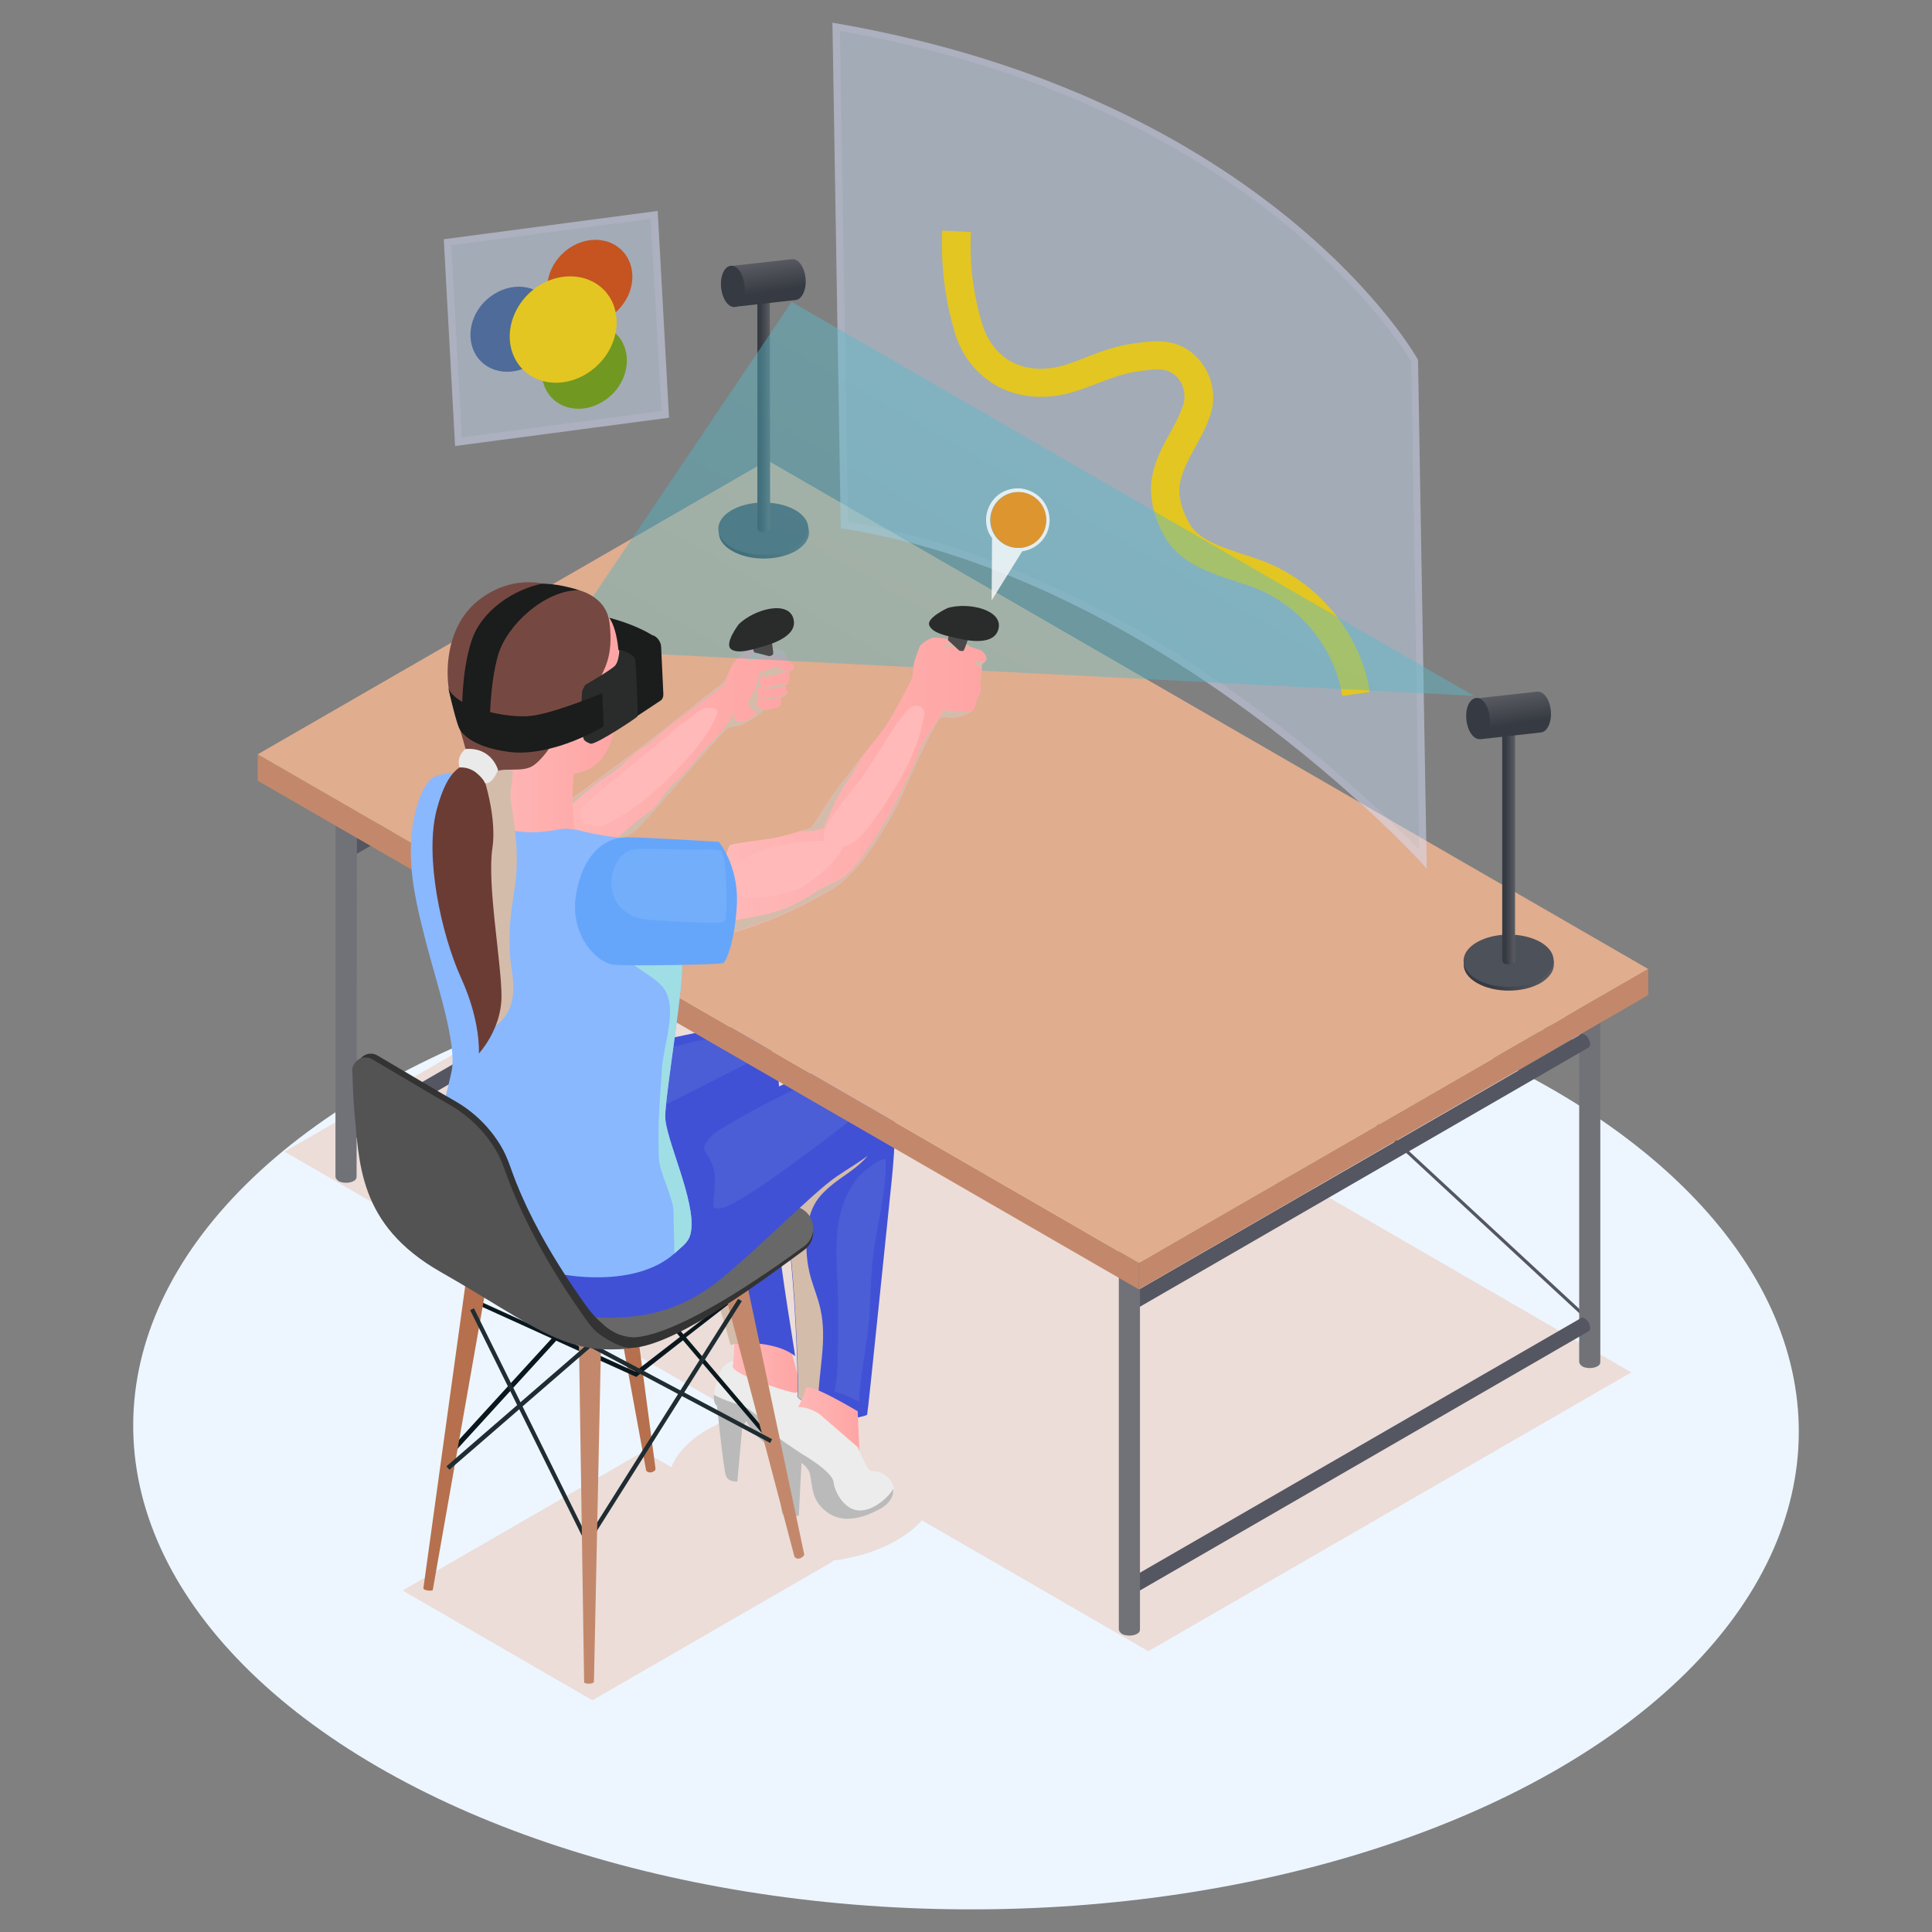 <?xml version="1.0" encoding="utf-8"?>
<!-- Generator: Adobe Illustrator 23.0.5, SVG Export Plug-In . SVG Version: 6.00 Build 0)  -->
<svg version="1.1" id="Layer_1" xmlns="http://www.w3.org/2000/svg" xmlns:xlink="http://www.w3.org/1999/xlink" x="0px" y="0px"
	 viewBox="0 0 512 512" style="enable-background:new 0 0 512 512;" xml:space="preserve">
<rect x="0" y="0" width="512" height="512" fill="#808080" stroke="none"/>
<style type="text/css">
	.st0{fill:#EDF6FF;}
	.st1{fill:#ECDDD8;}
	.st2{fill:#BBC0D9;}
	.st3{fill:#545661;}
	.st4{fill:#717277;}
	.st5{fill:#E3E5EF;}
	.st6{fill:#ECECEC;}
	.st7{fill:#BABABA;}
	.st8{fill:url(#SVGID_1_);}
	.st9{fill:#4051D6;}
	.st10{fill:#D4BCAB;}
	.st11{fill:url(#SVGID_2_);}
	.st12{fill:#4B5ED6;}
	.st13{fill:#B6704D;}
	.st14{fill:#907563;}
	.st15{fill:#0A181D;}
	.st16{fill:#C3886B;}
	.st17{fill:#7B6454;}
	.st18{fill:#1F2C31;}
	.st19{fill:#333333;}
	.st20{fill:#686868;}
	.st21{fill:#E0AD8F;}
	.st22{fill:url(#SVGID_3_);}
	.st23{fill:#4D5159;}
	.st24{fill:#292A2A;}
	.st25{fill:url(#SVGID_4_);}
	.st26{fill:url(#SVGID_5_);}
	.st27{fill:#363A42;}
	.st28{fill:url(#SVGID_6_);}
	.st29{fill:url(#SVGID_7_);}
	.st30{fill:url(#SVGID_8_);}
	.st31{opacity:0.78;}
	.st32{opacity:0.64;}
	.st33{fill:#C7D6F0;}
	.st34{fill:#D9E2FF;}
	.st35{fill:#4065A1;}
	.st36{fill:#D84806;}
	.st37{fill:#6D9F06;}
	.st38{fill:#FFDA06;}
	.st39{fill:url(#SVGID_9_);}
	.st40{fill:#89B8FF;}
	.st41{clip-path:url(#SVGID_12_);}
	.st42{clip-path:url(#SVGID_13_);fill:url(#SVGID_14_);}
	.st43{opacity:0.44;fill:url(#SVGID_15_);enable-background:new    ;}
	.st44{fill:#1B1C1C;}
	.st45{fill:#E0E0E0;}
	.st46{fill:url(#SVGID_16_);}
	.st47{fill:#9FDEE5;}
	.st48{fill:#FEB9B8;}
	.st49{fill:#754942;}
	.st50{fill:#6B3C34;}
	.st51{fill:url(#SVGID_17_);}
	.st52{fill:#66A6FA;}
	.st53{fill:#73AEFB;}
	.st54{fill:#4A4A4A;}
	.st55{fill:#2A2B2B;}
	.st56{fill:#FFFFFF;}
	.st57{fill:#F78D06;}
	.st58{fill:#535354;}
	.st59{fill:#EAEAEA;}
</style>
<g>
	
		<ellipse transform="matrix(5.423422e-03 -1 1 5.423422e-03 -123.988 632.545)" class="st0" cx="256" cy="378.6" rx="127.4" ry="220.7"/>
</g>
<g>
	<g>
		<path class="st1" d="M203.4,231.3l-128,73.9l121,69.9c-3.3,1-6.3,2.2-9,3.8c-4.9,2.8-8,6.3-9.5,9.9l-7.3-4.2l-63.9,36.9l50.3,29.1
			l63.9-36.9l-0.3-0.1c6.3-0.8,12.3-2.6,17.2-5.5c2.7-1.6,4.9-3.3,6.5-5.2l60,34.7l128-73.9L203.4,231.3z"/>
		<g>
			<g>
				<path class="st2" d="M212.7,156.9c0-0.9,0.6-2,1.4-2.5c0.4-0.2,0.8-0.3,1-0.1l0,0L421,273.2l-2.1,3.5L213.1,157.8l0,0
					C212.9,157.6,212.7,157.3,212.7,156.9z"/>
				<path class="st2" d="M420,273.2c0.8-0.5,1.4-0.1,1.4,0.8s-0.6,2-1.4,2.5s-1.4,0.1-1.4-0.8S419.2,273.7,420,273.2z"/>
			</g>
			<g>
				<polygon class="st3" points="419.8,349.2 213.6,158.2 214.2,157.6 420.4,348.6 				"/>
			</g>
			<g>
				<polygon class="st2" points="418.5,275.8 215.4,229.5 215.6,228.6 418.6,274.9 				"/>
			</g>
			<g>
				<path class="st4" d="M424.2,257.5h-5.7v103.4l0,0c0,0.4,0.3,0.8,0.8,1.2c1.1,0.6,2.9,0.6,4,0c0.6-0.3,0.8-0.7,0.8-1.2l0,0V257.5
					H424.2z"/>
				<path class="st5" d="M423.4,258.6c-1.1,0.6-2.9,0.6-4,0s-1.1-1.7,0-2.3c1.1-0.6,2.9-0.6,4,0C424.5,257,424.5,258,423.4,258.6z"
					/>
			</g>
			<g>
				<path class="st3" d="M421.4,351.9c0-0.9-0.6-2-1.4-2.5c-0.4-0.2-0.8-0.3-1-0.1l0,0l-120.4,69.5l2.1,3.5L421,352.8l0,0
					C421.3,352.6,421.4,352.3,421.4,351.9z"/>
				<path class="st3" d="M299.6,418.9c-0.8-0.5-1.4-0.1-1.4,0.8s0.6,2,1.4,2.5s1.4,0.1,1.4-0.8C301.1,420.4,300.4,419.3,299.6,418.9
					z"/>
			</g>
			<g>
				<path class="st5" d="M216.6,137.5H211v103.4l0,0c0,0.4,0.3,0.8,0.8,1.2c1.1,0.6,2.9,0.6,4,0c0.6-0.3,0.8-0.7,0.8-1.2l0,0V137.5z
					"/>
				<path class="st5" d="M215.8,138.7c-1.1,0.6-2.9,0.6-4,0s-1.1-1.7,0-2.3s2.9-0.6,4,0C216.9,137,216.9,138,215.8,138.7z"/>
			</g>
			<g>
				<path class="st3" d="M213.8,231.9c0-0.9-0.6-2-1.4-2.5c-0.4-0.2-0.8-0.3-1-0.1l0,0L91,298.8l2.1,3.5l120.3-69.5l0,0
					C213.6,232.7,213.8,232.3,213.8,231.9z"/>
				<path class="st2" d="M92,298.9c-0.8-0.5-1.4-0.1-1.4,0.8s0.6,2,1.4,2.5s1.4,0.1,1.4-0.8S92.8,299.4,92,298.9z"/>
			</g>
			<g>
				<path class="st3" d="M421.4,276.7c0-0.9-0.6-2-1.4-2.5c-0.4-0.2-0.8-0.3-1-0.1l0,0l-120.4,69.5l2.1,3.5L421,277.6l0,0
					C421.3,277.4,421.4,277.1,421.4,276.7z"/>
				<path class="st2" d="M299.6,343.7c-0.8-0.5-1.4-0.1-1.4,0.8s0.6,2,1.4,2.5s1.4,0.1,1.4-0.8C301.1,345.2,300.4,344.1,299.6,343.7
					z"/>
			</g>
			<g>
				<path class="st3" d="M213.8,156.7c0-0.9-0.6-2-1.4-2.5c-0.4-0.2-0.8-0.3-1-0.1l0,0L91,223.6l2.1,3.5l120.3-69.5l0,0
					C213.6,157.5,213.8,157.1,213.8,156.7z"/>
				<path class="st2" d="M92,223.7c-0.8-0.5-1.4-0.1-1.4,0.8c0,0.9,0.6,2,1.4,2.5s1.4,0.1,1.4-0.8C93.5,225.3,92.8,224.2,92,223.7z"
					/>
			</g>
			<g>
				<path class="st4" d="M302.2,328.4h-5.7v103.4l0,0c0,0.4,0.3,0.8,0.8,1.2c1.1,0.6,2.9,0.6,4,0c0.6-0.3,0.8-0.7,0.8-1.2l0,0V328.4
					H302.2z"/>
				<path class="st5" d="M301.4,329.5c-1.1,0.6-2.9,0.6-4,0s-1.1-1.7,0-2.3c1.1-0.6,2.9-0.6,4,0
					C302.5,327.9,302.5,328.9,301.4,329.5z"/>
			</g>
			<g>
				<path class="st4" d="M94.6,208.4h-5.7v103.4l0,0c0,0.4,0.3,0.8,0.8,1.2c1.1,0.6,2.9,0.6,4,0c0.6-0.3,0.8-0.7,0.8-1.2l0,0
					L94.6,208.4L94.6,208.4z"/>
				<path class="st5" d="M93.7,209.6c-1.1,0.6-2.9,0.6-4,0s-1.1-1.7,0-2.3s2.9-0.6,4,0C94.8,207.9,94.8,208.9,93.7,209.6z"/>
			</g>
		</g>
	</g>
	<g>
		<path class="st6" d="M222.2,383.1c0,0.2,0,0.4-0.1,0.6c-1.1,2.2-8.6,4.5-11,3.4c-2.6-1.2-9.6-4.1-12.6-9.3
			c-2.9-5.1-6.9-3.6-8.5-5.2c-0.8-0.8-0.9-1.7-0.8-3c0.2-1.5,0.8-3.3,1.5-5.6c1.4-4.1,5.7-3.5,5.9-3.3l14.1,1.9
			c0,0,3.3,12.7,4.2,13.6C215.9,377,222,380.6,222.2,383.1z"/>
		<path class="st7" d="M190,372.6c0,0,1.7,16.2,2.3,18.2c0.5,2.1,3.1,1.8,3.1,1.8l1.3-14.3l1.1-1.8
			C197.7,376.6,195.2,372.7,190,372.6z"/>
		<path class="st7" d="M222.1,383.7c-1.1,2.2-8.6,4.5-11,3.4c-2.6-1.2-9.6-4.1-12.6-9.3c-2.9-5.1-6.9-3.6-8.5-5.2
			c-0.8-0.8-0.9-1.7-0.8-3c2.8,1.8,7.8,2.7,9.3,3.9c1.9,1.5,4.3,2.8,9.1,9.1C211.2,387.4,218.3,385.3,222.1,383.7z"/>
		
			<linearGradient id="SVGID_1_" gradientUnits="userSpaceOnUse" x1="194.163" y1="150.897" x2="211.744" y2="150.897" gradientTransform="matrix(1 0 0 -1 0 512)">
			<stop  offset="4.947920e-02" style="stop-color:#FEB9B8"/>
			<stop  offset="0.992" style="stop-color:#FEA5A4"/>
		</linearGradient>
		<path class="st8" d="M194.2,353.1c0.7,1.9,0.3,6.9,0,9s14.7,6.9,16.5,7c1.8,0.2,0.8-4.2,0.8-4.2l-3-11.3L194.2,353.1z"/>
		<path class="st9" d="M210.7,359.4c-3.1-2.6-8.8-3.5-12.7-3.5c-1.9,0-3.5,0.1-4.2,0.4c-2.2-8.1-7.4-24.2-7.4-26.9
			c0-2.4,14.4-12,18-14.4c0.5-0.3,0.8-0.5,0.8-0.5c0,0.4,0,0.8,0,1.1c0,2.2,0.2,4.7,0.4,7.4C207,337.7,210.7,358.4,210.7,359.4z"/>
		<path class="st10" d="M205.7,323c-0.4,0.7-0.9,1.4-1.5,2.1c-1.9,2.2-3.7,4.6-5.2,7.2c-0.8,1.4-1.6,2.8-2,4.3s-0.5,3-0.6,4.6
			c-0.1,4.2,0.2,8.4,1,12.5c0.1,0.8,0.3,1.5,0.4,2.3c-1.9,0-3.5,0.1-4.2,0.4c-2.2-8.1-7.4-24.2-7.4-26.9c0-2.4,14.4-12,18-14.4
			c0.3,0.1,0.6,0.3,0.9,0.6c0.6,0.6,1,1.4,1.2,2.3C206.8,319.8,206.6,321.5,205.7,323z"/>
		<path class="st9" d="M236,315.8c-0.8,7.4-6,58.8-6.2,59.1c-0.2,0.4-4.8,1.2-4.8,1.2c-0.2,0-4.5-1.4-8.3-2.9
			c-2.9-1.2-5.5-2.5-5.4-3.3c0.4-1.8-0.5-24-1.6-34.8c-1.1-10.7,1.7-15.8,0-22.1c0,0,6.7-7,13.4-13.1c6.1-5.6,12.2-10.5,13.1-8.5
			C238,295.6,236.8,308.4,236,315.8z"/>
		<path class="st10" d="M229.6,306.7c-2.5,2.9-6,4.8-9,7.2c-1.6,1.3-3.2,2.8-4.3,4.5c-1.6,2.5-2.3,5.6-2.5,8.5
			c-0.3,3.9,0,8,1.1,11.8c0.8,2.7,1.9,5.4,2.5,8.1c1.9,8.2-0.5,16.6-0.6,25c0,0.4,0,0.9,0,1.4c-2.9-1.2-5.5-2.5-5.4-3.3
			c0.4-1.8-0.5-24-1.6-34.8c-1.1-10.7,1.7-15.8,0-22.1c0,0,6.7-7,13.4-13.1c0.4,0,0.8,0,1.2,0C228,300,232.9,302.8,229.6,306.7z"/>
		
			<linearGradient id="SVGID_2_" gradientUnits="userSpaceOnUse" x1="209.095" y1="133.603" x2="227.92" y2="133.603" gradientTransform="matrix(1 0 0 -1 0 512)">
			<stop  offset="4.947920e-02" style="stop-color:#FEB9B8"/>
			<stop  offset="0.992" style="stop-color:#FEA5A4"/>
		</linearGradient>
		<path class="st11" d="M227.3,374c0,0,0.6,13.4,0.6,14.9s-6.6-4.4-10-6.4s-9.8-5.4-8.7-6.3c1.2-0.9,4.1-6.2,4.3-8.2
			C213.8,365.9,227.3,374,227.3,374z"/>
		<path class="st6" d="M233.4,399.8c-2.3,1.2-8.6,4.6-13.7,1.3c-5.1-3.3-4.2-7.6-5.2-10.9c-1.1-3.3-8.8-5.7-8.8-8.7
			c0-0.3,0-0.6,0.1-0.9c0.3-2.9,2.1-6.1,4.4-7.3c2.5-1.4,6.8,1.3,6.8,1.3l10.3,8.9c0,0,2.6,6,3.2,6.2c0.5,0.2,3.7-0.2,5.7,2.9
			c0.4,0.6,0.6,1.3,0.7,1.9C237,396.8,235.2,398.8,233.4,399.8z"/>
		<path class="st7" d="M205.8,382.1c0,0,0.9,17.6,1.5,18.9s2.7,1.1,2.7,1.1l1.7-0.5l0.7-14C212.4,387.6,207.6,382.8,205.8,382.1z"/>
		<path class="st7" d="M233.4,399.8c-2.3,1.2-8.6,4.6-13.7,1.3c-5.1-3.3-4.2-7.6-5.2-10.9c-1.1-3.3-8.8-5.7-8.8-8.7
			c0-0.3,0-0.6,0.1-0.9c0.9,0.9,6.7,4.7,6.7,4.7s8.1,4.6,8.4,7.5c0.4,2.9,3,7.5,7,7.5s8-4.1,8.8-5.7
			C237,396.8,235.2,398.8,233.4,399.8z"/>
		<path class="st12" d="M225.4,314.9c-2.3,3.9-3.3,8.4-3.6,12.9s0,9,0.2,13.5c0.2,6.2,0.1,12.3,0,18.5c-0.1,3-0.1,6-0.9,8.9
			c2.3,0.7,4.5,1.7,6.6,2.8c0.1-4.9,1-9.6,1.7-14.4c0.3-2.4,0.7-4.8,0.9-7.2c0.5-5.7,0.4-11.4,1.1-17c1-8.6,3.6-17.1,3.3-25.7
			c-1.2-0.2-3.5,1.4-4.4,2.2C228.3,310.8,226.6,312.7,225.4,314.9z"/>
	</g>
	<g>
		<g>
			<g>
				<path class="st13" d="M173.7,389.1l-9.8-74.3c0.1,0.8-0.3,1.6-1.2,2.2c-1.4,0.9-3.3,0.8-4.4-0.2c-0.3-0.3-0.5-0.7-0.6-1
					l13.5,73.7c0,0.2,0.1,0.3,0.2,0.4c0.4,0.4,1.2,0.4,1.7,0.1C173.6,389.8,173.8,389.4,173.7,389.1z"/>
				<g>
					<path class="st14" d="M162.7,317c-1.4,0.9-3.3,0.8-4.4-0.2c-1-1-0.7-2.5,0.6-3.3c1.4-0.9,3.3-0.8,4.4,0.2
						C164.3,314.7,164,316.2,162.7,317z"/>
				</g>
			</g>
			<g>
				<path class="st15" d="M124.6,343.7l22.4,10.2l17.8-19.5l16.3,19.2l15.4-11.9l9.6,43L181,355.2l-12.4,9.7l-21.2-9.6L118,387.5
					L124.6,343.7z M125.5,345.3l-6,38.6l26.7-29.2L125.5,345.3z M181.8,354.4l22.1,26l-8.2-36.8L181.8,354.4z M164.8,336.1
					l-16.7,18.2l20.2,9.2l11.9-9.2L164.8,336.1z"/>
			</g>
			<g>
				<path class="st16" d="M213.1,411.8l-15.5-73.3c0.2,0.8-0.2,1.6-1.1,2.3c-1.3,1-3.3,1-4.4,0.2c-0.4-0.3-0.6-0.6-0.7-1l19.1,72.4
					c0,0.1,0.1,0.3,0.3,0.4c0.4,0.4,1.2,0.3,1.7-0.1C213,412.4,213.2,412.1,213.1,411.8z"/>
				<g>
					<path class="st14" d="M196.5,340.7c-1.3,1-3.3,1-4.4,0.2c-1.1-0.9-0.9-2.4,0.4-3.4c1.3-1,3.3-1,4.4-0.2
						C198,338.2,197.9,339.7,196.5,340.7z"/>
				</g>
			</g>
			<g>
				<path class="st13" d="M132,318.4c-1.1,0.3-3.1,0.1-4.4-0.5c-0.7-0.3-1.1-0.7-1-1l-14.4,104c0,0.1,0.1,0.3,0.4,0.4
					c0.5,0.2,1.3,0.3,1.8,0.2c0.2,0,0.3-0.1,0.3-0.2l18.2-103.4C132.7,318.1,132.5,318.3,132,318.4z"/>
				<g>
					<path class="st17" d="M132,318.4c-1.1,0.3-3.1,0.1-4.4-0.5c-1.3-0.6-1.4-1.3-0.2-1.6c1.1-0.3,3.1-0.1,4.4,0.5
						C133,317.4,133.1,318.2,132,318.4z"/>
				</g>
			</g>
			<g>
				<polygon class="st18" points="155.6,409.8 156.1,409 196.6,344.8 195.6,344.2 155.7,407.5 125.6,346.7 124.6,347.2 				"/>
			</g>
			<g>
				<path class="st16" d="M158.8,341.5c-1.1,0.5-3.1,0.5-4.4,0.2c-0.8-0.2-1.2-0.5-1.2-0.8l1.6,104.9c0,0.1,0.2,0.3,0.5,0.3
					c0.5,0.2,1.3,0.1,1.8-0.1c0.2-0.1,0.3-0.2,0.3-0.3l2.2-104.9C159.5,341,159.3,341.3,158.8,341.5z"/>
				<g>
					<path class="st17" d="M158.8,341.5c-1.1,0.5-3.1,0.5-4.4,0.2c-1.4-0.4-1.6-1.1-0.5-1.5c1.1-0.5,3.1-0.5,4.4-0.2
						C159.7,340.3,159.9,341,158.8,341.5z"/>
				</g>
			</g>
			<g>
				<polygon class="st18" points="119.1,389.5 156.5,357.1 204.1,382.4 204.6,381.4 156.3,355.7 118.3,388.6 				"/>
			</g>
			<g>
				<path class="st19" d="M213.2,331.2c-10.9,8-32.6,24.3-44.6,25.9c-0.3,0-0.6,0.1-1.1,0.1l0,0c-2.9,0.1-13.7,2.8-18.8-9.8
					c-3-7.3-22.4-0.9-24-7.4c-0.8-3.4-2.2-6.7-4-9.6c-3-4.9,7.5-10.2,2.5-13.2l16.3-11.3c3.7-2.5,7.1-4.9,10-7
					c5.4-3.9,12.6-4.3,18.4-1l44.7,23.6C216.2,323.6,216.5,328.7,213.2,331.2z"/>
				<path class="st20" d="M213.2,330.2c-10.9,8-32,22.5-43.9,24.1c-0.3,0-0.6,0.1-1.1,0.1l0,0c-2.9,0.1-13.7,2.8-18.8-9.8
					c-3-7.3-22.4-0.9-24-7.4c-0.8-3.4-2.2-6.7-4-9.6c-3-4.9,7.5-10.2,2.5-13.2l16.3-11.3c3.7-2.5,7.1-4.9,10-7
					c5.4-3.9,12.6-4.3,18.4-1l44.1,25.4C216.2,322.6,216.5,327.7,213.2,330.2z"/>
			</g>
		</g>
	</g>
	<g>
		<path class="st9" d="M132.9,326.6c-2,11.3,3.4,20.3,19.7,22.1c16.2,1.8,26.7-1.2,35.9-7.8c9.1-6.6,27-25,33.2-29.1
			c6.1-4.2,13.8-7.9,14.7-14s-0.6-12.3-7.5-14.6c-6.9-2.3-13.7,1.1-19.3,3.3c-5.6,2.3-44.4,21.3-44.4,21.3L132.9,326.6z"/>
		<path class="st9" d="M115.8,314.5c0.1,9.9,2.7,19.8,13.5,24.1c10.9,4.3,17.4,4.9,17.4,4.9s30.2-33.5,35.3-36.9s24.5-8.4,24.5-16.2
			c0.1-7.9-2.3-18.1-9.7-18.4s-37,7.5-37,7.5L115.8,314.5z"/>
		<path class="st12" d="M209.6,289.2c-2.7,1.3-5.3,2.6-8,4c-3.1,1.6-6.1,3.4-9.1,5.1c-2.2,1.3-4.6,2.8-5.7,5.2
			c-0.1,0.3-0.2,0.6-0.2,0.9c0,0.6,0.4,1,0.7,1.5c1.1,1.6,1.9,3.4,2.1,5.3c0.3,2.7-0.3,5.4-0.3,8.2c0,0.2,0,0.4,0.2,0.6
			c0.1,0.1,0.3,0.2,0.5,0.2c1.5,0.2,3-0.5,4.3-1.2c6-3.3,11.6-7.4,17.2-11.5c5.6-4.1,11.1-8.1,16.4-12.6c1-0.8,2-1.7,2.3-2.9
			c1-3.7-2.6-7.2-6.2-6.8C218.6,285.8,214.2,287,209.6,289.2z"/>
		<path class="st12" d="M167.7,282.7c1.6-1.3,3.4-2.9,5.4-3.6c1.3-0.4,2.6-0.8,3.9-1.2c3.6-1,24.6-7.5,23.9,1
			c-0.2,1.9-2.4,2.7-3.8,3.4c-5.6,2.8-11.2,5.6-16.8,8.5c-3.2,1.6-6.4,3.2-9.6,4.8c-0.4,0.2-0.8,0.4-1.2,0.3c-0.8-0.1-1.2-1-1.4-1.7
			c-0.6-2.7-0.1-5.6-1-8.2c-0.2-0.6-0.5-1.2-0.4-1.8C166.6,283.6,167.1,283.1,167.7,282.7z"/>
	</g>
	<g>
		<polygon class="st16" points="68.3,199.9 301.8,334.7 301.8,341.7 68.3,206.9 		"/>
		<polygon class="st21" points="203.4,122 436.8,256.8 301.8,334.7 68.3,199.9 		"/>
		<polygon class="st16" points="436.8,256.8 301.8,334.7 301.8,341.7 436.8,263.7 		"/>
	</g>
	<g>
		
			<linearGradient id="SVGID_3_" gradientUnits="userSpaceOnUse" x1="190.367" y1="370.9" x2="214.267" y2="370.9" gradientTransform="matrix(1 0 0 -1 0 512)">
			<stop  offset="0.275" style="stop-color:#363A42"/>
			<stop  offset="1" style="stop-color:#5A5C63"/>
		</linearGradient>
		<path class="st22" d="M214.3,140.1h-0.1c-0.4-1.4-1.5-2.8-3.3-3.9c-4.7-2.7-12.2-2.7-16.9,0c-1.9,1.1-3,2.5-3.4,3.9h-0.1v1l0,0
			c0,1.8,1.1,3.5,3.5,4.9c4.7,2.7,12.2,2.7,16.9,0c2.3-1.4,3.5-3.1,3.5-4.9l0,0L214.3,140.1L214.3,140.1z"/>
		<path class="st23" d="M193.8,145c4.7,2.7,12.2,2.7,16.9,0s4.7-7.1,0.1-9.8c-4.7-2.7-12.2-2.7-16.9,0S189.2,142.3,193.8,145z"/>
		<g>
			<path class="st24" d="M201.1,75.7c0.7,0.4,1.7,0.4,2.4,0s0.7-1,0-1.4s-1.7-0.4-2.4,0C200.5,74.7,200.5,75.3,201.1,75.7z"/>
			
				<linearGradient id="SVGID_4_" gradientUnits="userSpaceOnUse" x1="200.638" y1="403.95" x2="203.988" y2="403.95" gradientTransform="matrix(1 0 0 -1 0 512)">
				<stop  offset="0.275" style="stop-color:#363A42"/>
				<stop  offset="1" style="stop-color:#5A5C63"/>
			</linearGradient>
			<path class="st25" d="M204,75h-3.3v65.1l0,0c0,0.2,0.2,0.5,0.5,0.7c0.7,0.4,1.7,0.4,2.4,0c0.3-0.2,0.5-0.4,0.5-0.7l0,0L204,75
				L204,75z"/>
		</g>
		<g>
			
				<linearGradient id="SVGID_5_" gradientUnits="userSpaceOnUse" x1="202.805" y1="442.985" x2="204.631" y2="431.457" gradientTransform="matrix(1 0 0 -1 0 512)">
				<stop  offset="0" style="stop-color:#5A5C63"/>
				<stop  offset="0.725" style="stop-color:#363A42"/>
			</linearGradient>
			<path class="st26" d="M212.2,70c-0.7-1-1.6-1.4-2.4-1.3l0,0l-16.2,1.8l1.2,10.8l16.1-1.8l0,0c0.8-0.1,1.5-0.7,2-1.8
				C214,75.4,213.6,72,212.2,70z"/>
			<path class="st27" d="M196,71.8c1.4,2,1.8,5.4,0.8,7.7c-1,2.3-3,2.5-4.4,0.5s-1.8-5.4-0.8-7.7C192.6,70,194.6,69.8,196,71.8z"/>
		</g>
	</g>
	<g>
		
			<linearGradient id="SVGID_6_" gradientUnits="userSpaceOnUse" x1="387.832" y1="256.4" x2="411.732" y2="256.4" gradientTransform="matrix(1 0 0 -1 0 512)">
			<stop  offset="0.275" style="stop-color:#363A42"/>
			<stop  offset="1" style="stop-color:#5A5C63"/>
		</linearGradient>
		<path class="st28" d="M411.7,254.6h-0.1c-0.4-1.4-1.5-2.8-3.3-3.9c-4.7-2.7-12.2-2.7-16.9,0c-1.9,1.1-3,2.5-3.4,3.9h-0.1v1l0,0
			c0,1.8,1.1,3.5,3.5,4.9c4.7,2.7,12.2,2.7,16.9,0c2.3-1.4,3.5-3.1,3.5-4.9l0,0v-1H411.7z"/>
		<path class="st23" d="M391.3,259.5c4.7,2.7,12.2,2.7,16.9,0c4.7-2.7,4.7-7.1,0.1-9.8c-4.7-2.7-12.2-2.7-16.9,0
			S386.7,256.8,391.3,259.5z"/>
		<g>
			<path class="st24" d="M398.6,190.2c0.7,0.4,1.7,0.4,2.4,0c0.7-0.4,0.7-1,0-1.4s-1.7-0.4-2.4,0
				C397.9,189.2,397.9,189.8,398.6,190.2z"/>
			
				<linearGradient id="SVGID_7_" gradientUnits="userSpaceOnUse" x1="398.1" y1="289.45" x2="401.45" y2="289.45" gradientTransform="matrix(1 0 0 -1 0 512)">
				<stop  offset="0.275" style="stop-color:#363A42"/>
				<stop  offset="1" style="stop-color:#5A5C63"/>
			</linearGradient>
			<path class="st29" d="M401.5,189.5h-3.4v65.1l0,0c0,0.2,0.2,0.5,0.5,0.7c0.7,0.4,1.7,0.4,2.4,0c0.3-0.2,0.5-0.4,0.5-0.7l0,0
				V189.5z"/>
		</g>
		<g>
			
				<linearGradient id="SVGID_8_" gradientUnits="userSpaceOnUse" x1="400.294" y1="328.473" x2="402.12" y2="316.945" gradientTransform="matrix(1 0 0 -1 0 512)">
				<stop  offset="0" style="stop-color:#5A5C63"/>
				<stop  offset="0.725" style="stop-color:#363A42"/>
			</linearGradient>
			<path class="st30" d="M409.7,184.6c-0.7-1-1.6-1.4-2.4-1.3l0,0l-16.2,1.8l1.2,10.8l16.1-1.8l0,0c0.8-0.1,1.5-0.7,2-1.8
				C411.5,190,411.1,186.5,409.7,184.6z"/>
			<path class="st27" d="M393.5,186.3c1.4,2,1.8,5.4,0.8,7.7s-3,2.5-4.4,0.5s-1.8-5.4-0.8-7.7C390.1,184.6,392.1,184.3,393.5,186.3z
				"/>
		</g>
	</g>
	<g class="st31">
		<g class="st32">
			<polygon class="st33" points="176.2,109.8 121.5,117.1 118.6,64.2 173.3,56.9 			"/>
			<path class="st34" d="M120.6,118.2l-3-54.8l56.7-7.5l3,54.8L120.6,118.2z M119.6,65l2.8,50.9l52.9-7L172.4,58L119.6,65z"/>
		</g>
		<path class="st35" d="M146.1,81c2.7,5.2,0.4,12.2-5.2,15.6c-5.6,3.5-12.4,2.1-15.1-3.1c-2.7-5.2-0.4-12.2,5.2-15.6
			C136.6,74.4,143.4,75.8,146.1,81z"/>
		
			<ellipse transform="matrix(0.712 -0.702 0.702 0.712 -7.49 131.28)" class="st36" cx="156.3" cy="74.8" rx="12" ry="10.5"/>
		<path class="st37" d="M165,90.8c2.7,5.2,0.4,12.2-5.2,15.6c-5.6,3.5-12.4,2.1-15.1-3.1c-2.7-5.2-0.4-12.2,5.2-15.6
			C155.5,84.2,162.3,85.6,165,90.8z"/>
		<path class="st38" d="M162.1,79.7c3.3,6.6,0.2,15.3-6.9,19.5c-7.1,4.2-15.5,2.3-18.8-4.3c-3.3-6.6-0.2-15.3,6.9-19.5
			C150.4,71.3,158.8,73.2,162.1,79.7z"/>
	</g>
	<g class="st31">
		<g class="st32">
			<path class="st33" d="M223.8,139.1c85.8,13.8,153.4,88.5,153.4,88.5l-2.2-132c0,0-37.7-68.5-153.4-88.5L223.8,139.1L223.8,139.1
				L223.8,139.1z"/>
			<path class="st34" d="M378.1,230.2l-1.7-1.9c-0.7-0.7-68.4-74.7-152.8-88.2l-0.8-0.1v-0.8L220.6,6l1.1,0.2
				c114.7,19.9,153.7,88.3,154,89l0.1,0.4L378.1,230.2z M224.7,138.3c77.3,12.8,140.4,75.4,151.4,86.9L374,95.9
				c-2.4-4.1-41.6-68.3-151.4-87.7L224.7,138.3z"/>
		</g>
		<g>
			<path class="st38" d="M355.7,184.4c-1.9-12.3-10.7-23.4-22.4-28.3c-1.6-0.7-3.6-1.3-5.7-2c-6.7-2.2-14.4-4.7-18.4-11
				c-3.4-5.4-4.8-11.4-3.9-16.6c0.8-4.6,2.9-8.4,4.9-12c1.4-2.5,2.6-4.8,3.4-7.3c0.8-2.6,0-5.8-2-7.6c-2.4-2.2-5.2-1.9-9.9-1.2
				l-0.6,0.1c-3.5,0.5-6.9,1.8-10.5,3.2c-1.8,0.7-3.7,1.4-5.6,2c-7.2,2.3-14.4,1.9-20.4-1.2c-5.6-3-9.7-8-11.6-14.5
				c-2.6-8.8-3.7-17.8-3.3-26.9l7.6,0.4c-0.4,8.3,0.6,16.5,3,24.4c1.4,4.5,4.1,8,7.8,10c4.1,2.2,9.3,2.4,14.5,0.7
				c1.8-0.6,3.5-1.2,5.2-1.9c3.8-1.5,7.8-3,12.2-3.6l0.6-0.1c4.9-0.7,11-1.6,16.1,3.2c4.2,3.9,5.9,10.2,4.1,15.6
				c-1,3.1-2.5,5.9-4,8.6c-1.8,3.3-3.5,6.4-4.1,9.7s0.5,7.4,2.8,11.1c2.5,4,8.8,6,14.3,7.8c2.2,0.7,4.3,1.4,6.2,2.2
				c14.1,5.9,24.7,19.3,27,34.2L355.7,184.4z"/>
		</g>
	</g>
	<g>
		<g>
			<g>
				
					<linearGradient id="SVGID_9_" gradientUnits="userSpaceOnUse" x1="136.705" y1="313.708" x2="210.453" y2="313.708" gradientTransform="matrix(1 0 0 -1 0 512)">
					<stop  offset="4.947920e-02" style="stop-color:#FEB9B8"/>
					<stop  offset="0.992" style="stop-color:#FEA5A4"/>
				</linearGradient>
				<path class="st39" d="M210.5,176.6c0,0.3-0.1,0.6-0.3,0.8c-0.4,0.5-1,0.6-1,0.6s0,0,0,0.1c0.1,0.4,0.2,1.7,0,2.2
					c-0.1,0.2-0.2,0.3-0.3,0.5l0,0c-0.1,0.2-0.2,0.3-0.3,0.4l0,0c-0.2,0.3-0.4,0.6-0.4,0.6s0.4,0.9,0.5,1.6v0.1c0,0.1,0,0.2-0.1,0.3
					c-0.3,0.6-1.7,1.3-1.7,1.3s0.5,1.8-0.6,2.3c-0.6,0.3-1.7,0.5-2.6,0.6c-0.8,0.1-1.4,0.1-1.4,0.1s-1.3,1.3-1.7,1.5
					c-0.3,0.2-3.3,2.1-4.3,2.5c-1.1,0.4-2.3,0.2-3.8,1c-1.4,0.9-21,24-23.5,26.4s-7.6,4.2-11.4,5.7c0,0,0,0-0.1,0
					c-1.8-0.4-22-5.3-20.9-9.7c0.7-2.9,5.9-3.6,10-3.8c2.6-0.1,4.9-0.1,5.2-0.3c1-0.5,10.2-7.6,16.1-11.9c5.8-4.2,21.7-17.2,23-18
					c0.7-0.4,1.3-1.4,1.8-2.4l0,0c0.5-1,0.9-2.1,1.3-2.8c0.7-1.3,3.2-3.6,3.8-4.1c0.5-0.5,4.9-0.9,5.6-0.8c0.8,0,3.5,0.8,4.2,1.2
					l0,0c0.3,0.2,0.5,0.5,0.6,0.9c0.3,0.7,0.4,1.4,0.4,1.4S209.7,175.6,210.5,176.6z"/>
				<path class="st10" d="M159.3,206.8c-3.1,2.2-5.9,4.7-8.7,7.3c-0.6,0.6-1.3,1.1-1.9,1.7c-0.3,0.3-0.6,0.5-1,0.7
					c-0.4,0.1-0.9,0-1.1-0.3c-0.1-0.1-0.1-0.3-0.2-0.5c-0.3-1.3-0.1-2.7,0.3-3.9c2.6-0.1,4.9-0.1,5.2-0.3c1-0.5,10.2-7.6,16.1-11.9
					c5.8-4.2,21.7-17.2,23-18c0.7-0.4,1.3-1.4,1.8-2.4c0,0.4-0.1,0.8-0.3,1.2c-0.5,1.2-1.7,2.1-2.8,2.9c-3.7,2.8-7.4,5.5-11.1,8.3
					c-1.8,1.4-3.6,2.9-5.4,4.5c-1.5,1.4-3.4,2.3-5,3.6c-1,0.9-1.9,1.8-2.9,2.6C163.6,204,161.4,205.3,159.3,206.8z"/>
				<path class="st10" d="M200.6,174.1c-0.8,0.5-1.6,1.1-2.6,1.1c2.4-2.7,6.5-3.5,9.7-2c0-0.1,0.1-0.3,0.1-0.4
					c0.3,0.2,0.5,0.5,0.6,0.9c-0.7-0.1-1.4-0.3-2.1-0.4C204.4,172.9,202.3,173.2,200.6,174.1z"/>
				<path class="st10" d="M209.2,178C209.2,178,209.2,178.1,209.2,178c-0.7,0.2-1.5,0.3-2.2,0.4c-0.8,0.2-1.5,0.5-2.3,0.7
					s-1.6,0.3-2.4,0.1c-0.1,0-0.2-0.1-0.3,0c-0.1,0-0.1,0.1-0.2,0.2c-0.3,0.4-0.5,1-0.5,1.5s0.3,1,0.8,1.2c0.4,0.1,0.8,0,1.2,0
					c1.5-0.3,2.9-0.6,4.4-0.9c0.5-0.1,0.9-0.2,1.4-0.4c-0.1,0.2-0.2,0.3-0.3,0.4l0,0c-0.9,0.5-1.9,0.9-2.9,1.1
					c-1.6,0.3-3.3,0.1-5-0.1c-0.3,0.9-0.3,2,0,3c2.7-0.1,5.6-0.3,7.9-1.7v0.1c-0.8,0.8-1.9,1.3-3,1.5c-1.2,0.3-2.5,0.3-3.8,0.3
					c-0.4,0-1,0-1.3,0.3c-0.4,0.4-0.3,1.2,0.2,1.7c0.5,0.4,1.1,0.5,1.7,0.6c0.4,0,0.8,0.1,1.2,0.1c-0.8,0.1-1.4,0.1-1.4,0.1
					s-1.3,1.3-1.7,1.5c-0.3,0.2-3.3,2.1-4.3,2.5c-1.1,0.4-2.3,0.2-3.8,1c-1.4,0.9-21,24-23.5,26.4s-7.6,4.2-11.4,5.7c0,0,0,0-0.1,0
					c0.8-0.7,2-1.1,2.8-1.5c1.4-0.8,2.8-1.6,4.1-2.6c1.6-1.2,3-2.6,4.5-3.8s3.2-2.2,4.5-3.6c1.2-1.2,2-2.7,3.1-4
					c1.7-2.2,3.9-3.9,5.7-5.9c1.4-1.5,2.6-3.2,4-4.7c3.1-3.5,6.9-6.7,8.3-11.2c-0.2,1.1-0.3,2.4,0.5,3c0.7,0.5,1.6,0.4,2.4,0.1
					c1.1-0.4,2.1-1.1,2.8-1.9c0.1-0.1,0.1-0.3,0.2-0.5c-0.6-0.3-1.2-0.7-1.6-1.2c-0.3-0.3-0.7-0.8-0.6-1.3c0-0.4,0.3-0.8,0.5-1.1
					c0.7-1.1,1.3-2.2,1.6-3.5c0.3-1.1,0.5-2.3,1.1-3.3c0.1-0.1,0.1-0.2,0.2-0.3c0.1-0.1,0.2-0.1,0.4-0.1c1.3-0.2,2.5-0.7,3.6-1.4
					c0.7,0.5,1.4,1,2.2,1.2c0.7,0.2,1.4,0.1,2.1-0.2C209.8,177.9,209.2,178,209.2,178z"/>
				<path class="st40" d="M183.1,326.5c-0.5,2.7-2,3.5-4.4,5.7c-4.9,4.4-12.4,6.4-21.1,6.3c-13.1-0.1-34.9-6.1-42.2-18.2
					c-4.1-6.9,2.8-29.1,4.3-36.5c1.4-7.4-3.9-22.9-6.7-33.7c-2.8-10.8-4.3-17.7-4.1-26c0.2-8.2,2.9-16.5,6.2-18.2
					c3.3-1.7,11.6-1.1,15.7-1.2c0.2,6.2,18.1,14.1,18.1,14.1s2,0.6,3.5,1s5.6,1.5,11.7,2.2c3.3,0.4,7.8,9,11.2,17.4
					c2.8,6.9,5,13.6,5.4,15.6c0.8,4.5-4.4,35.1-4.4,40.8C176.1,301.4,184.6,318.4,183.1,326.5z"/>
				<g>
					<g>
						<g>
							<defs>
								<polygon id="SVGID_10_" points="1,1 2,1 1,2 								"/>
							</defs>
							<defs>
								<polygon id="SVGID_11_" points="-1,-1 -2,-1 -1,-2 								"/>
							</defs>
							<clipPath id="SVGID_12_">
								<use xlink:href="#SVGID_10_"  style="overflow:visible;"/>
							</clipPath>
							<clipPath id="SVGID_13_" class="st41">
								<use xlink:href="#SVGID_11_"  style="overflow:visible;"/>
							</clipPath>
							
								<linearGradient id="SVGID_14_" gradientUnits="userSpaceOnUse" x1="248.973" y1="297.941" x2="297.17" y2="381.42" gradientTransform="matrix(1 0 0 -1 0 512)">
								<stop  offset="7.297300e-02" style="stop-color:#FFFFFF"/>
								<stop  offset="0.154" style="stop-color:#F3F3F3"/>
								<stop  offset="0.299" style="stop-color:#D4D4D4"/>
								<stop  offset="0.491" style="stop-color:#A2A2A2"/>
								<stop  offset="0.724" style="stop-color:#5C5C5C"/>
								<stop  offset="0.988" style="stop-color:#040404"/>
								<stop  offset="1" style="stop-color:#000000"/>
							</linearGradient>
							<polygon class="st42" points="154.7,161.7 209.8,80 390.6,184.4 175,173.4 							"/>
						</g>
					</g>
					
						<linearGradient id="SVGID_15_" gradientUnits="userSpaceOnUse" x1="248.973" y1="297.941" x2="297.17" y2="381.42" gradientTransform="matrix(1 0 0 -1 0 512)">
						<stop  offset="7.297300e-02" style="stop-color:#4BB0C1"/>
						<stop  offset="0.872" style="stop-color:#57B9C8"/>
						<stop  offset="1" style="stop-color:#59BBCA"/>
					</linearGradient>
					<polygon class="st43" points="154.7,161.7 209.8,80 390.6,184.4 175,173.4 					"/>
					<path class="st44" d="M172.8,168.3c0,0-8.4-5.6-23.8-6.6c-0.5-0.1-1-0.1-1.3,0.1l-7.1,4.7c0.4-0.2,0.8-0.3,1.3-0.1
						c10.8,0.8,23.8,6.6,23.8,6.6c1.3,0.3,2.3,1.7,2.4,3l0.6,12.7c0,0.8-0.3,1.4-0.8,1.7l7.1-4.7c0.5-0.3,0.8-0.9,0.8-1.7l-0.6-12.7
						C175.1,170,174.1,168.6,172.8,168.3z"/>
					<g>
						<path class="st45" d="M165.7,172.9c1.3,0.3,2.3,1.7,2.4,3l0.6,12.7c0.1,1.3-0.9,2.1-2.1,1.8c0,0-14.8-9.9-23.8-10.5
							c-1.3-0.1-2.3-1.7-2.4-3l-0.6-8.8c-0.1-1.3,1-2.4,2.1-1.8C149.1,170.6,165.7,172.9,165.7,172.9z"/>
					</g>
				</g>
				
					<linearGradient id="SVGID_16_" gradientUnits="userSpaceOnUse" x1="124.596" y1="320.678" x2="164.566" y2="320.678" gradientTransform="matrix(1 0 0 -1 0 512)">
					<stop  offset="4.947920e-02" style="stop-color:#FEB9B8"/>
					<stop  offset="0.992" style="stop-color:#FEA5A4"/>
				</linearGradient>
				<path class="st46" d="M129.6,195.7c-0.3,5.5-2.5,13.1-4.3,15.1c-1.7,2-1.1,6.6,7.9,8.8c9.1,2.2,14.7-0.1,16.8,0
					c2.2,0.1,2.2,0.4,2.2,0.4s-0.6-7.8-0.4-11.8c0.2-4,0.4-3.2,0.4-3.2s3.9-0.2,7-3.6c3.1-3.4,5-12.3,5.2-14.6
					c0.2-2.2-0.6-8.1-0.4-10.9c0.2-2.8-0.6-13.1-4.8-13.8C155.1,161.4,130,190.1,129.6,195.7z"/>
				<path class="st47" d="M183.1,326.5c-0.5,2.7-2,3.5-4.4,5.7c0-4.3-0.2-6.8-0.2-11c0-3.8-3.8-10.5-3.9-14.4
					c-0.3-9.7,0.2-13.7,0.8-23.5c0.4-6.4,4.2-15.7,0.7-21.1c-2.8-4.4-12.7-7-12.2-13.1c0.4-4.6,6.2-8.3,11.4-9.8
					c2.8,6.9,5,13.6,5.4,15.6c0.8,4.5-4.4,35.1-4.4,40.8C176.1,301.4,184.6,318.4,183.1,326.5z"/>
				<path class="st48" d="M158.3,219c1.3,0,2.6-0.6,3.7-1.2c7.3-3.9,13.5-9.5,19.1-15.6c3.5-3.8,6.9-7.9,8.8-12.7
					c0.2-0.5,0.4-1.2-0.1-1.5c-0.5-0.4-1.9-0.5-2.5-0.4c-1.8,0.1-3,1.6-4.3,2.6c-0.9,0.7-1.9,1.2-2.8,1.9c-0.9,0.7-1.7,1.5-2.5,2.2
					c-1.9,1.6-3.9,3.2-5.8,4.8c-3.9,3.2-7.7,6.4-11.6,9.5c-0.4,0.3-0.8,0.6-1.2,1c-1.5,1.2-2.9,2.4-4.2,3.8
					c-0.5,0.5-1.1,1.1-1.2,1.8c-0.2,1.3,0,2.1,1.1,2.8C155.8,218.6,157,219,158.3,219z"/>
				<path class="st10" d="M133.9,199.9c3.9,4,0.7,7.9,1.5,12.6c1.4,7.8,2.2,15.8,0.9,23.6c-1.1,6.4-1.8,13.4-0.8,20
					c0.7,4.5,1.2,9.8-1.9,13.6c-1.3,1.6-2.9,2.8-4.6,3.9c-0.3,0.2-0.8,0.5-1.1,0.3c0.8-2.2,1.7-5.1,1.5-7.4
					c-0.1-1.9-1.1-3.8-1.5-5.6c-1.2-4.8-2.2-9.7-3.2-14.6c-1.2-6.1-2.5-12.2-3.7-18.3c-1-4.8-2-9.9-0.8-14.6c0.7-2.7,2-5.2,3.4-7.7
					c1.4-2.6,3-5.3,5.5-6.8c2.6-1.5,6.4-1.1,7.8,1.5L133.9,199.9z"/>
				<path class="st49" d="M157.3,190.8c0,0-0.1-4.5-1.8-4.8s-4.5,1.6-5.9,5.2c-1.4,3.6-5.3,9.7-8.3,11.7s-8.2,0.2-10.5,1.9
					s-6.1,0.9-6.6-2.7c-0.5-3.5-3.6-12.7-4.9-17.7s-1.7-18.5,8-25.7s18.9-3.4,18.9-3.4s13.9-0.4,15.3,9.5c1.3,9.9-2,13.1-2.6,15.5
					s0.2,2.5,0,5.3C158.5,188.4,157.3,190.8,157.3,190.8z"/>
				<path class="st48" d="M154,193c-0.6-2.2,0.9-4.9,0.2-5.8c-0.8-1-3.1-0.2-3.5,3.1c-0.5,3.2,1.3,4.3,1.6,5.3
					c0.2,1,1.4,0.9,1.8,0.4C154.3,195.3,154.3,194.1,154,193z"/>
				<path class="st50" d="M124,201.5c-1.3,2.3-5.1,1-8.3,13.2c-3.2,12.3,1.2,32.8,6.5,44.5c5.3,11.6,4.7,20,4.7,20s5.9-6.3,6-14.9
					s-3.9-30-2.4-39.6c1.4-9.7-3.5-22.1-3.5-22.1L124,201.5z"/>
				
					<linearGradient id="SVGID_17_" gradientUnits="userSpaceOnUse" x1="187.222" y1="303.12" x2="261.37" y2="303.12" gradientTransform="matrix(1 0 0 -1 0 512)">
					<stop  offset="4.947920e-02" style="stop-color:#FEB9B8"/>
					<stop  offset="0.992" style="stop-color:#FEA5A4"/>
				</linearGradient>
				<path class="st51" d="M261.4,174.8c-0.1,0.2-0.3,0.4-0.4,0.6l0,0c-0.4,0.4-0.9,0.6-0.8,1.1c0,0.2,0,0.5,0,0.8
					c0,0.6-0.1,1.4-0.2,2.1c0,0.1,0,0.3-0.1,0.4c-0.1,0.2-0.1,0.5-0.1,0.8c0,0.8,0.2,1.6,0.2,2.1c0,0.6-0.6,1.8-1.1,2.8
					s0,1.2-0.9,2.6c-0.2,0.2-0.4,0.4-0.6,0.6c-1.2,0.9-3.2,1.3-4.2,1.5c-1.3,0.3-2.9-0.4-3.9,0s-5.8,10.4-9.4,18.7
					c-3.5,8.3-10.1,18.4-13.7,21.9c-3.6,3.5-2.8,3.6-12.7,8.7c-9.8,5.1-18.8,7.8-26,9.3c-0.1,0-0.1,0-0.2,0c0,0,5.1-24.2,6.1-24.8
					s9.8-1.5,12.1-2c1.4-0.3,4.5-1.1,6.7-1.8c1.4-0.4,2.5-0.7,2.6-0.8c0.2-0.1,1.3-1.4,4-5.9c1.7-2.8,6.2-8.6,10-13.5
					c1-1.2,1.9-2.4,2.7-3.4c0.1-0.1,0.2-0.2,0.3-0.3c1.1-1.4,1.9-2.6,2.5-3.3c2.6-3.7,7.4-13.1,7.5-13.7c0.1-0.6,0.1-1.3,0.3-2.9
					c0.2-1.6,1.4-4.3,1.6-5c0.2-0.7,2.6-2.2,3.5-2.4s5.2,0.4,5.9,0.9c0.2,0.1,0.6,0.3,1.1,0.5c0.8,0.3,1.9,0.6,2.9,1
					c1.4,0.4,2.7,0.9,2.9,1C260.5,172.6,261.7,174,261.4,174.8z"/>
				<path class="st10" d="M255.5,171.3c-2,0.1-4,0.2-5.9,0.2c1.2-1.1,3.1-0.8,4.7-1.3c0.8,0.3,1.9,0.6,2.9,1
					C256.6,171.3,256,171.3,255.5,171.3z"/>
				<path class="st10" d="M256.6,188.6c0.2,0,0.5,0,0.8,0c-1.2,0.9-3.2,1.3-4.2,1.5c-1.3,0.3-2.9-0.4-3.9,0s-5.8,10.4-9.4,18.7
					c-3.5,8.3-10.1,18.4-13.7,21.9c-3.6,3.5-2.8,3.6-12.7,8.7c-9.8,5.1-18.8,7.8-26,9.3c0.8-1.7,2.4-3.2,4-3.8
					c3-1.2,6.9-1.6,10.1-2.3c1.8-0.4,3.5-0.8,5.3-1.4c3.5-1.2,6.7-3.2,9.8-5.1c1.6-1,3.5-1.8,5.2-2.7c3.8-1.9,6.1-5.6,8.4-9
					c3.9-5.6,7.2-11.7,10.1-17.9c0.7-1.6,1.4-3.1,2.1-4.7c0.7-1.6,1.2-3.4,2.1-4.9c1.7-3,3.7-5.8,5.5-8.8
					C252.2,188.7,254.3,188.6,256.6,188.6z"/>
				<path class="st10" d="M260,179.4c0,0.1,0,0.3-0.1,0.4c-0.1,0.2-0.1,0.5-0.1,0.8c-0.1-0.2-0.2-0.4-0.2-0.7c0-0.1,0-0.2,0-0.2
					C259.7,179.5,259.8,179.5,260,179.4z"/>
				<path class="st10" d="M260.1,176.5c0,0.2,0,0.5,0,0.8c-0.3-0.4-0.8-0.6-1.1-1c-0.2-0.2-0.4-0.3-0.4-0.6c-0.1-0.2,0-0.5,0.3-0.6
					c0.2,0,0.3,0,0.5,0.1c0.5,0.2,1.1,0.3,1.6,0.2C260.5,175.8,260,176,260.1,176.5z"/>
				<path class="st10" d="M228.8,200.1c-1.3,2-2.4,4.2-3.7,6c-1.2,1.9-2.4,3.7-3.4,5.7c-0.2,0.3-0.3,0.6-0.4,0.9
					c-1,2.1-1.9,4.2-2.9,6.4c0,0.1-0.1,0.2-0.2,0.3c-0.1,0.1-0.2,0.1-0.3,0.2c-1.9,0.6-3.8,0.7-5.7,0.7c1.4-0.4,2.5-0.7,2.6-0.8
					c0.2-0.1,1.3-1.4,4-5.9C220.4,210.8,224.9,205,228.8,200.1z"/>
				<path class="st48" d="M205.9,237.1c2.2-0.5,4.9-0.9,6.9-2.1c2-1.3,3.9-2.8,5.7-4.4c1.8-1.6,3.6-3.4,4.6-5.6
					c0.1-0.2,0.2-0.5,0.1-0.7c-0.1-0.2-0.3-0.3-0.5-0.4c-1.8-0.9-3.8-1.1-5.7-1.1c-1.9,0.1-3.8,0.2-5.7,0.4
					c-4.2,0.5-8.3,1.6-12.1,3.3c-1.6,0.7-3.1,1.5-4.3,2.7s-2.1,2.8-2,4.6c0,0.5,0.1,1,0.4,1.5c0.3,0.6,0.8,1,1.3,1.3
					c1.6,1.1,3.6,1.4,5.6,1.4C202.1,238,204,237.6,205.9,237.1z"/>
				<path class="st48" d="M235,212.3c4.3-6.5,8.1-13.6,9.6-21.3c0.1-0.7,0.5-1.7,0.3-2.4c-0.2-0.9-1.1-1.6-2-1.6
					c-1.3-0.1-2.4,1-3.2,2.1c-4.3,5.4-7.5,11.7-11.6,17.3c-3,4-6.4,7.7-8.8,12.1c-0.4,0.8-0.9,1.7-1,2.6c-0.1,0.9,0.1,1.9,0.8,2.5
					c3.1,2.7,7.6-0.2,9.7-2.7C231.1,218.1,233.1,215.2,235,212.3z"/>
				<path class="st52" d="M190.5,223.1c0,0,5.1,6.1,4.8,16c-0.4,9.8-2.7,15.5-3.6,16.1c-0.9,0.5-24.3,0.8-28.9,0.5
					c-4.6-0.4-12.3-8.1-10-19.5s8.7-14.2,12.9-14.3S190.5,223.1,190.5,223.1z"/>
				<path class="st53" d="M171.6,243.7c0.9,0.1,1.8,0.1,2.7,0.2c3.1,0.2,6.3,0.4,9.4,0.5c1.9,0.1,3.8,0.2,5.7,0.1
					c0.6,0,1.9,0,2.4-0.3c0.5-0.4,0.5-1.2,0.5-1.8c0.5-3.6,0.2-7.3,0-10.9c-0.1-2.1-0.3-4.2-1.2-6.1c-3.4-0.5-6.8-0.1-10.2-0.2
					c-3.8-0.1-7.6-0.3-11.4-0.2c-0.8,0-1.6,0.1-2.4,0.3c-1.6,0.5-2.9,1.9-3.7,3.4c-1.2,2.2-1.7,4.7-1.2,7.1c0.4,2.4,1.8,4.7,3.9,6
					C167.9,243.1,169.7,243.5,171.6,243.7z"/>
			</g>
			<g>
				<path class="st54" d="M199.2,166.1c2.7-1.5,3.9,0.1,4.6,1.5c0.7,1.4,1.2,5.3,1.1,5.7c-0.1,0.4-1,0.6-1,0.6l-3.5-0.9l-0.5-0.1
					C199.8,172.9,197.8,166.9,199.2,166.1z"/>
				<path class="st55" d="M195.8,165.4c4.3-4.1,13.3-6.4,14.5-1.3c1.2,5-7.4,7-9.1,7.5c-1.7,0.5-5.8,1.8-7.5,0.4
					C191.9,170.5,195.8,165.4,195.8,165.4z"/>
			</g>
			<g>
				<path class="st54" d="M253.8,163.3c3.1-0.1,3.4,1.9,3.3,3.5s-1.5,5.3-1.7,5.6c-0.3,0.3-1.2,0-1.2,0l-2.6-2.4l-0.4-0.4
					C251.2,169.6,252.2,163.4,253.8,163.3z"/>
				<path class="st55" d="M251.2,161.1c5.7-1.6,14.7,0.6,13.4,5.6s-9.8,2.7-11.5,2.3s-5.9-1.1-6.8-3.2
					C245.3,163.8,251.2,161.1,251.2,161.1z"/>
				<g class="st31">
					<path class="st56" d="M270.9,146.1c2.8-0.4,5.4-2.2,6.6-5c1.8-4.3-0.2-9.2-4.5-11c-2.1-0.9-4.3-0.9-6.4-0.1
						c-2.1,0.8-3.7,2.4-4.6,4.5s-0.9,4.3-0.1,6.4c0.3,0.6,0.6,1.2,1,1.7l-0.1,16.5L270.9,146.1z M266.9,144.6
						c-3.8-1.6-5.5-6-3.9-9.7c1.6-3.8,6-5.5,9.7-3.9c3.8,1.6,5.5,6,3.9,9.7C275.1,144.5,270.7,146.2,266.9,144.6z"/>
					<path class="st57" d="M276.7,140.7c1.6-3.8-0.2-8.1-3.9-9.7c-3.8-1.6-8.1,0.2-9.7,3.9c-1.6,3.8,0.2,8.1,3.9,9.7
						C270.7,146.2,275.1,144.5,276.7,140.7z"/>
				</g>
			</g>
		</g>
		<g>
			<path class="st19" d="M168.2,354.4c-18,2.4-25.7-5.8-50.8-20.1c-22.1-12.6-20.8-27.3-22.2-42.2c-0.2-2.1-0.4-8.6-0.4-8.6
				c-0.6-3,2.6-5.3,5.2-3.8l16.1,9.5l4.5,2.6c5.1,2.9,9.3,7.1,12.2,12c1.8,3,2.7,6.4,4,9.6c3.3,8.3,8.5,18.2,16.6,29.9
				c3.7,5.4,4.6,6,6.8,8C163.5,354.1,166.5,354.4,168.2,354.4z"/>
			<path class="st58" d="M167.6,357.2c-18,2.4-25.7-5.8-50.8-20.1c-22.1-12.6-21.6-29.1-23-44c-0.2-2.1-0.4-8.6-0.4-8.6
				c-0.6-3,2.6-5.3,5.2-3.8l16.1,9.5l4.5,2.6c5.1,2.9,9.3,7.1,12.2,12c1.8,3,2.7,6.4,4,9.6c3.3,8.3,9.3,20,17.4,31.7
				c3.7,5.4,4.3,6.3,6.8,8C163.5,356.7,165.9,357.3,167.6,357.2z"/>
		</g>
		<path class="st59" d="M132,204.1c0,0-1.6-6.2-8.7-5.6c-2.6,2.3-1.5,4.9-1.5,4.9s2.2-0.3,4.3,1.3c2.1,1.7,2.4,2.8,2.4,2.8
			S130.1,208.4,132,204.1z"/>
		<path class="st55" d="M155.1,181.5c0,0-0.6,1-0.8,1.6c-0.2,0.5-0.4,10.4,0.4,12.8c0.2,0.6,1.7,1.2,1.9,1.2
			c1.6,0.1,12-6.8,12.3-7.2s-0.4-14.6-0.6-15.2c-0.5-1.7-4.2-2.5-4.2-2.5s0,3-1.1,4.2C161.9,177.6,155.1,181.5,155.1,181.5z"/>
		<path class="st44" d="M159.6,183.7c0,0-12.4,5.2-18.7,6s-20.1-2.1-22.1-7.4c2.1,9.3,2.9,10.7,2.9,10.7s1.9,4.9,13.5,6.3
			c11.6,1.3,24.8-6.8,24.8-6.8L159.6,183.7z"/>
		<path class="st44" d="M143.5,154.7c-7,1.5-15.9,6.8-18.6,15.3s-2.4,18.5-2.4,18.5l7.3,3.7c0,0-0.1-10.6,2.2-18.6
			c2.3-7.9,12.2-17.1,21.3-17.2C147.7,154.5,143.5,154.7,143.5,154.7z"/>
	</g>
</g>
</svg>
